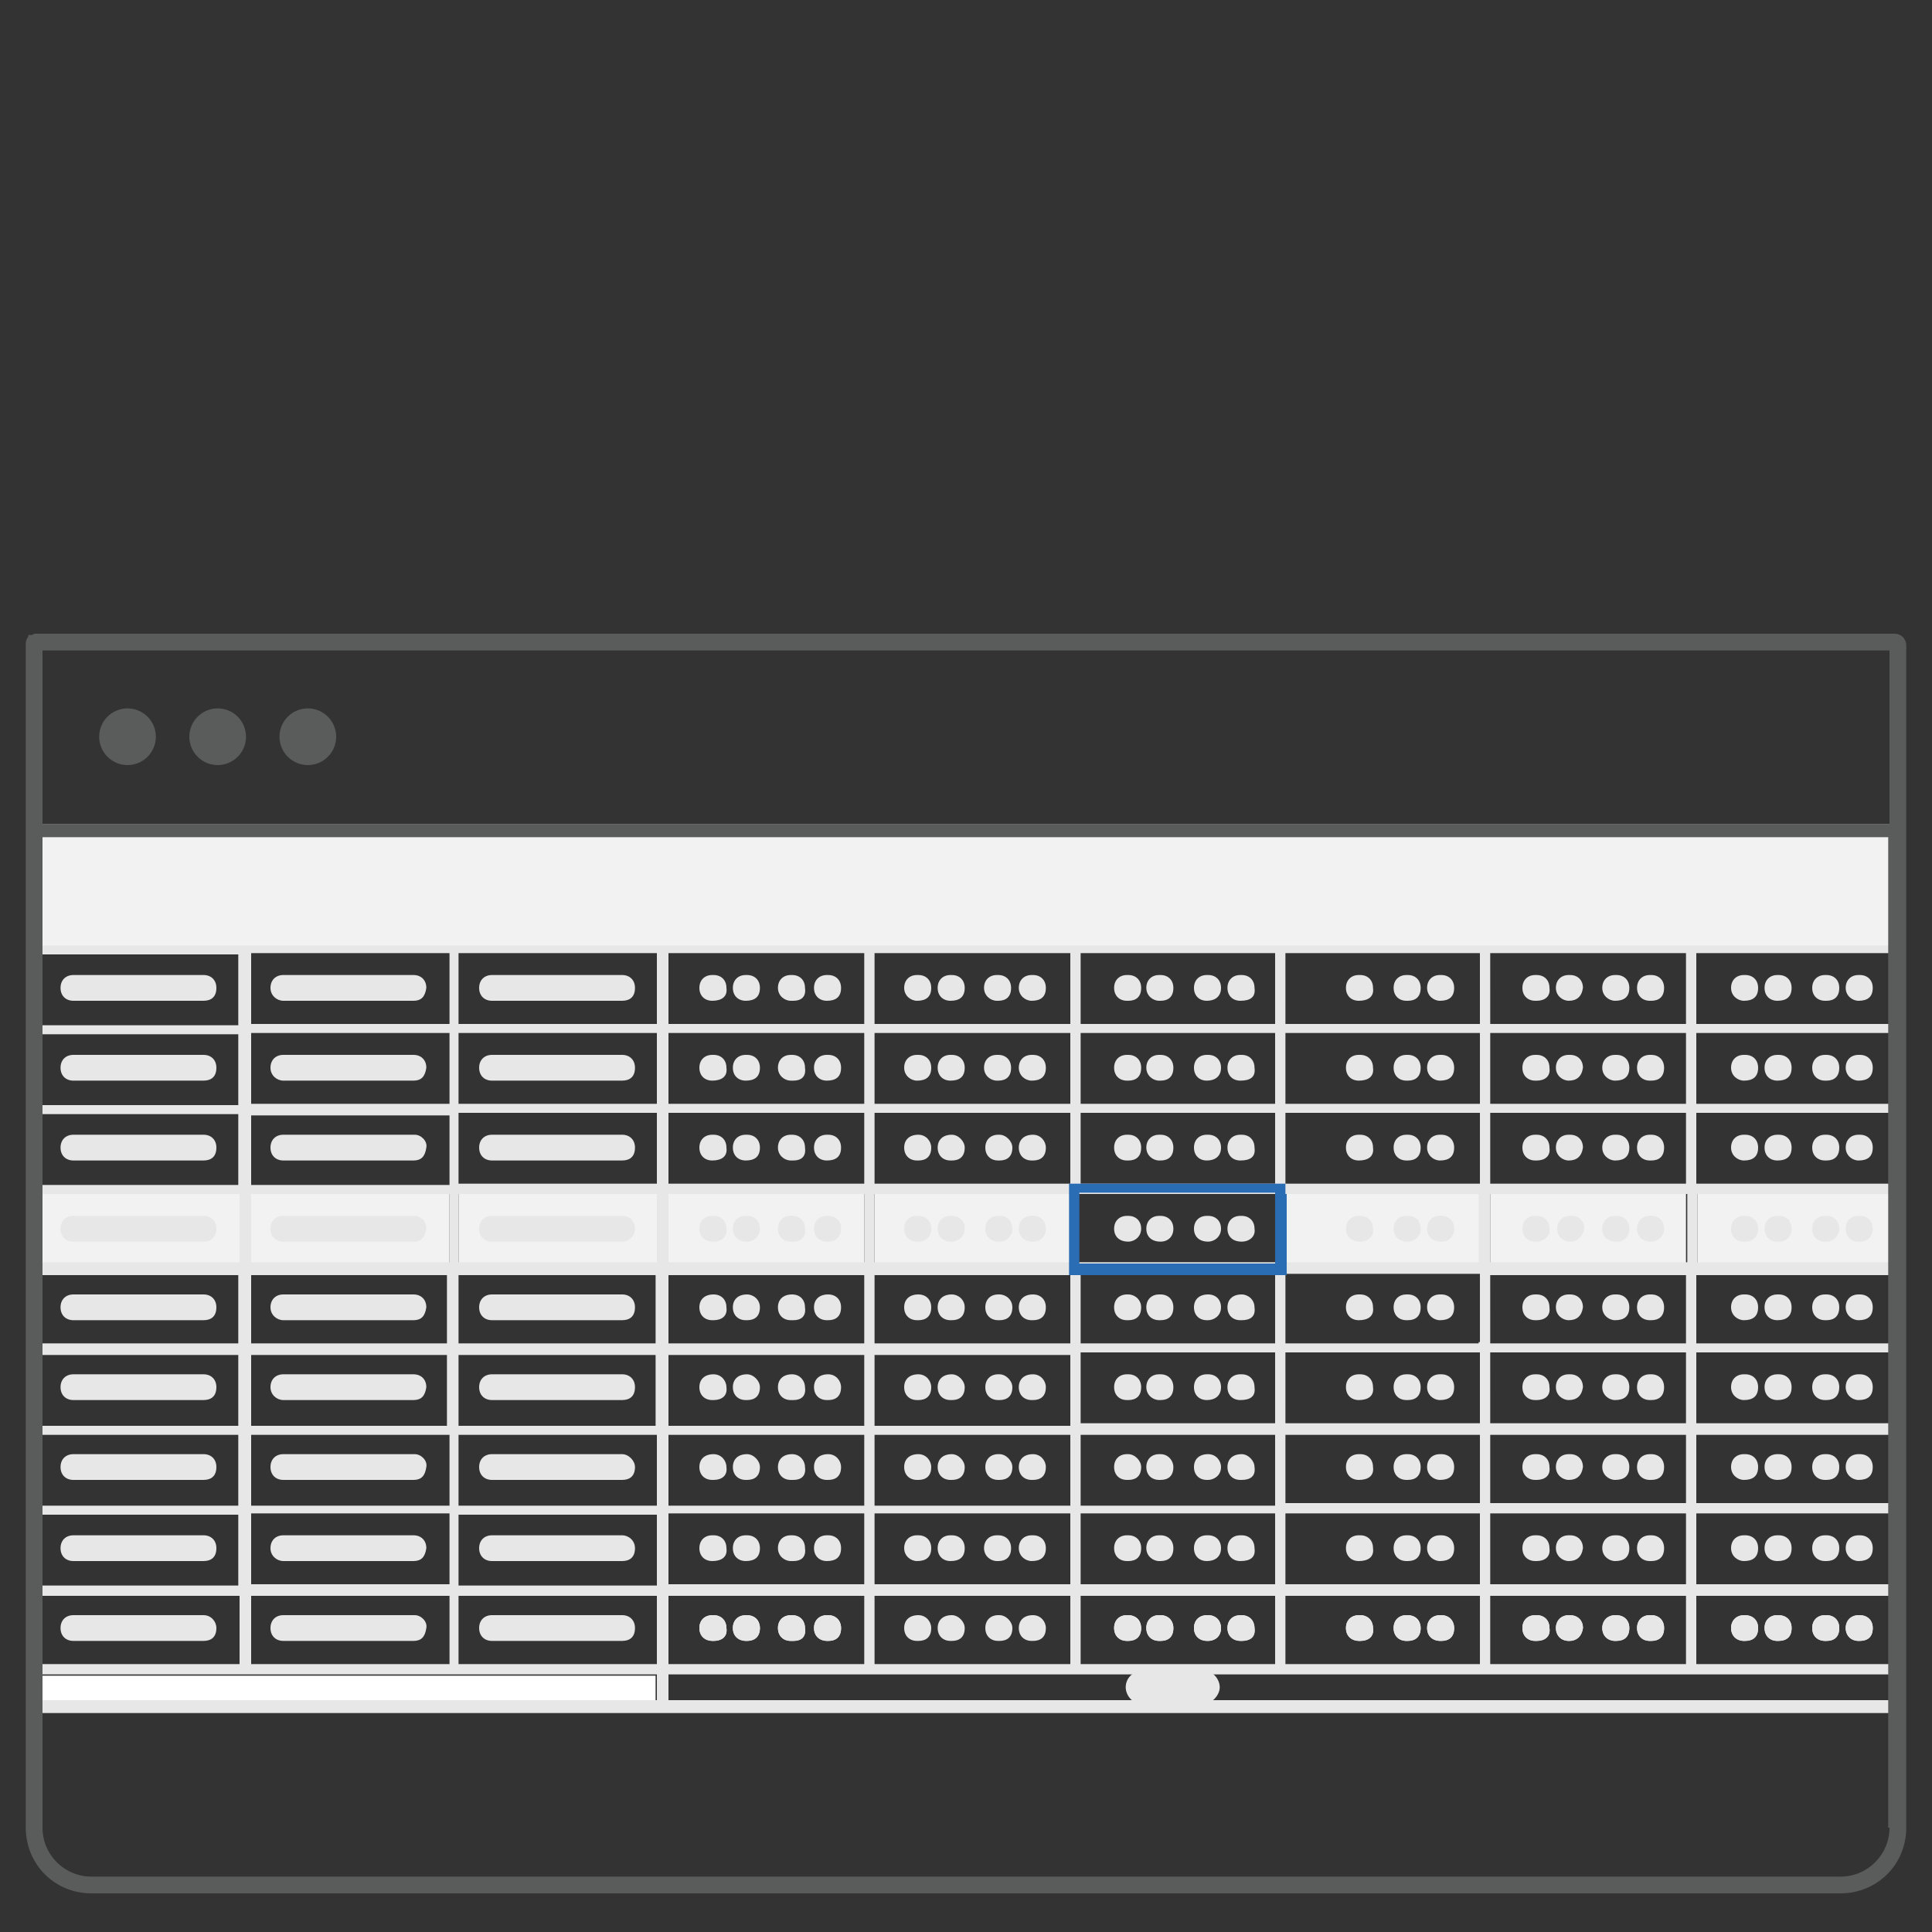 <svg xmlns="http://www.w3.org/2000/svg" viewBox="0 0 150 150"><rect x="0" y="0" width="150" height="150" fill="#333333" stroke="none"/><path d="M35.6 92.5H51v5.8H35.6zm-16.1 0h15.4v5.8H19.5zm-16.3 0h15.4v5.8H3.2zm48.7 0h15.2v5.8H51.9zm16 0h15.2v5.8H67.9zm32 0h15v5.8h-15zm15.8 0h15.2v5.8h-15.2zm16.1 0H147v5.8h-15.2zM2.8 64.4h144.6v9.2H2.8z" fill="#f2f2f2"/><path fill="none" d="M98.9 92.8h-31V98h46.9v-5.2H99.9zm-95.7 0h15.4v5.3H3.2zm112.5 0V98h15.2v-5.2zM19.4 73.2h127.5v-8.3H3.2v8.3h15.4zm112.4 19.6H147v5.3h-15.2zm-79.9 0h15.2v5.3H51.9zm-16.3 0H51v5.3H35.6zm-16.1 0h15.4v5.3H19.5z"/><path fill="#fff" d="M87.6 127.4h-.1c-.6 0-1-.4-1-1s.4-1 1-1h.1c.6 0 1 .4 1 1 0 .7-.5 1-1 1zm2.5 0H90c-.6 0-1-.4-1-1s.4-1 1-1h.1c.6 0 1 .4 1 1 0 .7-.4 1-1 1zm3.7 0c-.7 0-1.1-.4-1.1-1s.4-1 1-1h.1c.6 0 1 .4 1 1 0 .7-.5 1-1 1zm2.6 0c-.7 0-1.1-.4-1.1-1s.4-1 1-1h.1c.6 0 1 .4 1 1 .1.7-.4 1-1 1zm9.2 0c-.7 0-1.1-.4-1.1-1s.4-1 1-1h.1c.6 0 1 .4 1 1 .1.7-.4 1-1 1zm3.7 0h-.1c-.6 0-1-.4-1-1s.4-1 1-1h.1c.6 0 1 .4 1 1 0 .7-.5 1-1 1zm2.6 0c-.7 0-1.1-.4-1.1-1s.4-1 1-1h.1c.6 0 1 .4 1 1 0 .7-.4 1-1 1zm16.2-2h.1c.6 0 1 .4 1 1 0 .7-.4 1-1 1h-.1c-.6 0-1-.4-1-1s.4-1 1-1zm-2.7 0c.7 0 1.1.4 1.1 1 0 .7-.4 1-1 1h-.1c-.6 0-1-.4-1-1s.5-1 1-1zm-3.6 0c.7 0 1.1.4 1.1 1-.1.7-.6 1-1 1h-.1c-.6 0-1-.4-1-1s.5-1 1-1zm-2.6 0h.1c.6 0 1 .4 1 1 .1.7-.4 1-1 1h-.1c-.6 0-1-.4-1-1s.4-1 1-1zm25.1 0c.7 0 1.1.4 1.1 1 0 .7-.4 1-1 1h-.1c-.6 0-1-.4-1-1s.5-1 1-1zm-2.6 0h.1c.6 0 1 .4 1 1 0 .7-.4 1-1 1h-.1c-.6 0-1-.4-1-1s.4-1 1-1zm-3.7 0c.7 0 1.1.4 1.1 1 0 .7-.4 1-1 1h-.1c-.6 0-1-.4-1-1s.4-1 1-1zm-2.6 0c.7 0 1.1.4 1.1 1 0 .7-.4 1-1 1h-.1c-.6 0-1-.4-1-1s.5-1 1-1zm-80 2c-.7 0-1.1-.4-1.1-1s.4-1 1-1h.1c.6 0 1 .4 1 1 .1.7-.4 1-1 1zm2.6 0c-.7 0-1.1-.4-1.1-1s.4-1 1-1h.1c.6 0 1 .4 1 1 0 .7-.5 1-1 1zm3.6 0h-.2c-.6 0-1-.4-1-1s.4-1 1-1h.1c.6 0 1 .4 1 1 .1.7-.3 1-.9 1zm2.7 0c-.7 0-1.1-.4-1.1-1s.4-1 1-1h.1c.6 0 1 .4 1 1 0 .7-.4 1-1 1z"/><path fill="#e8e7e7" d="M38.2 127.4h10.1c.6 0 1-.3 1-1 0-.6-.4-1-1-1H38.2c-.6 0-1 .4-1 1s.4 1 1 1zm-6-2H22c-.6 0-1 .4-1 1s.4 1 1 1h10.1c.6 0 .9-.3 1-1 .1-.5-.4-1-.9-1zm-16.4 0H5.7c-.6 0-1 .4-1 1s.4 1 1 1h10.1c.6 0 1-.3 1-1 0-.5-.4-1-1-1zm39.6 0c-.7 0-1.1.4-1.1 1s.4 1 1 1h.1c.6 0 1.1-.3 1-1 0-.5-.4-1-1-1zm2.6 0c-.7 0-1.1.4-1.1 1s.4 1 1 1h.1c.6 0 1-.3 1-1 0-.5-.5-1-1-1zm3.5 0c-.7 0-1.1.4-1.1 1s.4 1 1 1h.2c.6 0 1-.3.9-1 0-.5-.4-1-1-1zm2.8 0c-.7 0-1.1.4-1.1 1s.4 1 1 1h.1c.6 0 1-.3 1-1 0-.5-.4-1-1-1zm7 0c-.7 0-1.1.4-1.1 1s.4 1 1 1h.1c.6 0 1-.3 1-1 0-.5-.4-1-1-1zm2.6 0c-.7 0-1.1.4-1.1 1s.4 1 1 1h.1c.6 0 1-.3 1-1 0-.5-.5-1-1-1zm3.7 0h-.1c-.6 0-1 .4-1 1s.4 1 1 1h.1c.6 0 1-.3 1-1 0-.5-.5-1-1-1zm2.6 0c-.7 0-1.1.4-1.1 1s.4 1 1 1h.1c.6 0 1-.3 1-1 0-.5-.4-1-1-1zm7.4 0h-.1c-.6 0-1 .4-1 1s.4 1 1 1h.1c.6 0 1-.3 1-1 0-.5-.5-1-1-1zm2.5 0H90c-.6 0-1 .4-1 1s.4 1 1 1h.1c.6 0 1-.3 1-1 0-.5-.4-1-1-1zm3.7 0c-.7 0-1.1.4-1.1 1s.4 1 1 1h.1c.4 0 1-.3 1-1 0-.5-.4-1-1-1zm2.6 0c-.7 0-1.1.4-1.1 1s.4 1 1 1h.1c.7 0 1.1-.3 1-1 0-.5-.5-1-1-1zm9.2 0c-.7 0-1.1.4-1.1 1s.4 1 1 1h.1c.6 0 1.1-.3 1-1 0-.5-.4-1-1-1zm3.7 0h-.1c-.6 0-1 .4-1 1s.4 1 1 1h.1c.6 0 1-.3 1-1 0-.5-.5-1-1-1zm2.6 0c-.7 0-1.1.4-1.1 1s.4 1 1 1h.1c.6 0 1-.3 1-1 0-.5-.4-1-1-1zm7.3 2h.1c.6 0 1.1-.3 1-1 0-.6-.4-1-1-1h-.1c-.6 0-1 .4-1 1s.4 1 1 1zm2.6 0c.6 0 1-.3 1.1-1 0-.6-.4-1-1-1h-.1c-.6 0-1 .4-1 1s.5 1 1 1zm3.6 0c.7 0 1.1-.3 1.1-1 0-.6-.4-1-1-1h-.1c-.6 0-1 .4-1 1s.5 1 1 1zm2.7 0h.1c.6 0 1-.3 1-1 0-.6-.4-1-1-1h-.1c-.6 0-1 .4-1 1s.4 1 1 1zm7.3 0c.7 0 1.1-.3 1.1-1 0-.6-.4-1-1-1h-.1c-.6 0-1 .4-1 1s.5 1 1 1zm2.6 0c.7 0 1.1-.3 1.1-1 0-.6-.4-1-1-1h-.1c-.6 0-1 .4-1 1s.4 1 1 1zm3.7 0h.1c.6 0 1-.3 1-1 0-.6-.4-1-1-1h-.1c-.6 0-1 .4-1 1s.4 1 1 1zm2.6 0c.7 0 1.1-.3 1.1-1 0-.6-.4-1-1-1h-.1c-.6 0-1 .4-1 1s.5 1 1 1zm-96-8.2H38.2c-.6 0-1 .4-1 1s.4 1 1 1h10.1c.6 0 1-.3 1-1 0-.6-.5-1-1-1zm-26.3 2h10.1c.6 0 .9-.3 1-1 0-.6-.4-1-1-1H22c-.6 0-1 .4-1 1s.5 1 1 1zm-16.3 0h10.1c.6 0 1-.3 1-1 0-.6-.4-1-1-1H5.7c-.6 0-1 .4-1 1s.4 1 1 1zm49.6 0c.7 0 1.2-.3 1.1-1 0-.6-.4-1-1-1h-.1c-.6 0-1 .4-1 1s.4 1 1 1zm2.6 0c.7 0 1.1-.3 1.1-1 0-.6-.4-1-1-1h-.1c-.6 0-1 .4-1 1s.4 1 1 1zm3.5 0h.2c.6 0 1-.3.9-1 0-.6-.4-1-1-1h-.1c-.6 0-1 .4-1 1s.5 1 1 1zm2.8 0c.7 0 1.1-.3 1.1-1 0-.6-.4-1-1-1h-.1c-.6 0-1 .4-1 1s.4 1 1 1zm7 0c.7 0 1.1-.3 1.1-1 0-.6-.4-1-1-1h-.1c-.6 0-1 .4-1 1s.5 1 1 1zm2.6 0c.7 0 1.1-.3 1.1-1 0-.6-.4-1-1-1h-.1c-.6 0-1 .4-1 1s.4 1 1 1zm3.6 0h.1c.6 0 1-.3 1-1 0-.6-.4-1-1-1h-.1c-.6 0-1 .4-1 1s.5 1 1 1zm2.7 0c.7 0 1.1-.3 1.1-1 0-.6-.4-1-1-1h-.1c-.6 0-1 .4-1 1s.5 1 1 1zm7.4 0h.1c.6 0 1-.3 1-1 0-.6-.4-1-1-1h-.1c-.6 0-1 .4-1 1s.4 1 1 1zm2.5 0h.1c.6 0 1-.3 1-1 0-.6-.4-1-1-1H90c-.6 0-1 .4-1 1s.5 1 1 1zm3.7 0c.6 0 1.1-.3 1.1-1 0-.6-.4-1-1-1h-.1c-.6 0-1 .4-1 1s.4 1 1 1zm2.6 0c.8 0 1.2-.3 1.1-1 0-.6-.4-1-1-1h-.1c-.6 0-1 .4-1 1s.4 1 1 1zm9.2 0c.7 0 1.2-.3 1.1-1 0-.6-.4-1-1-1h-.1c-.6 0-1 .4-1 1s.4 1 1 1zm3.7 0h.1c.6 0 1-.3 1-1 0-.6-.4-1-1-1h-.1c-.6 0-1 .4-1 1s.4 1 1 1zm2.6 0c.7 0 1.1-.3 1.1-1 0-.6-.4-1-1-1h-.1c-.6 0-1 .4-1 1s.5 1 1 1zm7.4 0h.1c.6 0 1.1-.3 1-1 0-.6-.4-1-1-1h-.1c-.6 0-1 .4-1 1s.4 1 1 1zm2.6 0c.6 0 1-.3 1.1-1 0-.6-.4-1-1-1h-.1c-.6 0-1 .4-1 1s.5 1 1 1zm3.6 0c.7 0 1.1-.3 1.1-1 0-.6-.4-1-1-1h-.1c-.6 0-1 .4-1 1s.5 1 1 1zm2.7 0h.1c.6 0 1-.3 1-1 0-.6-.4-1-1-1h-.1c-.6 0-1 .4-1 1s.4 1 1 1zm7.3 0c.7 0 1.1-.3 1.1-1 0-.6-.4-1-1-1h-.1c-.6 0-1 .4-1 1s.5 1 1 1zm2.6 0c.7 0 1.1-.3 1.1-1 0-.6-.4-1-1-1h-.1c-.6 0-1 .4-1 1s.4 1 1 1zm3.7 0h.1c.6 0 1-.3 1-1 0-.6-.4-1-1-1h-.1c-.6 0-1 .4-1 1s.4 1 1 1zm2.6 0c.7 0 1.1-.3 1.1-1 0-.6-.4-1-1-1h-.1c-.6 0-1 .4-1 1s.5 1 1 1zm-96-8.3H38.2c-.6 0-1 .4-1 1s.4 1 1 1h10.1c.6 0 1-.3 1-1 0-.5-.5-1-1-1zm-16.1 0H22c-.6 0-1 .4-1 1s.4 1 1 1h10.1c.6 0 .9-.3 1-1 .1-.5-.4-1-.9-1zm-26.5 2h10.1c.6 0 1-.3 1-1 0-.6-.4-1-1-1H5.7c-.6 0-1 .4-1 1s.4 1 1 1zm49.7-2c-.7 0-1.1.4-1.1 1s.4 1 1 1h.1c.6 0 1.1-.3 1-1 0-.5-.4-1-1-1zm2.6 0c-.7 0-1.1.4-1.1 1s.4 1 1 1h.1c.6 0 1-.3 1-1 0-.5-.5-1-1-1zm3.5 0c-.7 0-1.1.4-1.1 1s.4 1 1 1h.2c.6 0 1-.3.9-1 0-.5-.4-1-1-1zm2.8 0c-.7 0-1.1.4-1.1 1s.4 1 1 1h.1c.6 0 1-.3 1-1 0-.5-.4-1-1-1zm7 0c-.7 0-1.1.4-1.1 1s.4 1 1 1h.1c.6 0 1-.3 1-1 0-.5-.4-1-1-1zm2.6 0c-.7 0-1.1.4-1.1 1s.4 1 1 1h.1c.6 0 1-.3 1-1 0-.5-.5-1-1-1zm3.7 0h-.1c-.6 0-1 .4-1 1s.4 1 1 1h.1c.6 0 1-.3 1-1 0-.5-.5-1-1-1zm2.6 0c-.7 0-1.1.4-1.1 1s.4 1 1 1h.1c.6 0 1-.3 1-1 0-.5-.4-1-1-1zm7.4 0h-.1c-.6 0-1 .4-1 1s.4 1 1 1h.1c.6 0 1-.3 1-1 0-.5-.5-1-1-1zm2.5 0H90c-.6 0-1 .4-1 1s.4 1 1 1h.1c.6 0 1-.3 1-1 0-.5-.4-1-1-1zm3.7 0c-.7 0-1.1.4-1.1 1s.4 1 1 1h.1c.4 0 1-.3 1-1 0-.5-.4-1-1-1zm2.6 0c-.7 0-1.1.4-1.1 1s.4 1 1 1h.1c.7 0 1.1-.3 1-1 0-.5-.5-1-1-1zm9.1 2c.7 0 1.2-.3 1.1-1 0-.6-.4-1-1-1h-.1c-.6 0-1 .4-1 1s.4 1 1 1zm3.7 0h.1c.6 0 1-.3 1-1 0-.6-.4-1-1-1h-.1c-.6 0-1 .4-1 1s.4 1 1 1zm2.6 0c.7 0 1.1-.3 1.1-1 0-.6-.4-1-1-1h-.1c-.6 0-1 .4-1 1s.5 1 1 1zm7.4 0h.1c.6 0 1.1-.3 1-1 0-.6-.4-1-1-1h-.1c-.6 0-1 .4-1 1s.4 1 1 1zm2.6 0c.6 0 1-.3 1.1-1 0-.6-.4-1-1-1h-.1c-.6 0-1 .4-1 1s.5 1 1 1zm3.6 0c.7 0 1.1-.3 1.1-1 0-.6-.4-1-1-1h-.1c-.6 0-1 .4-1 1s.5 1 1 1zm2.7 0h.1c.6 0 1-.3 1-1 0-.6-.4-1-1-1h-.1c-.6 0-1 .4-1 1s.4 1 1 1zm7.3 0c.7 0 1.1-.3 1.1-1 0-.6-.4-1-1-1h-.1c-.6 0-1 .4-1 1s.5 1 1 1zm2.6 0c.7 0 1.1-.3 1.1-1 0-.6-.4-1-1-1h-.1c-.6 0-1 .4-1 1s.4 1 1 1zm3.7 0h.1c.6 0 1-.3 1-1 0-.6-.4-1-1-1h-.1c-.6 0-1 .4-1 1s.4 1 1 1zm2.6 0c.7 0 1.1-.3 1.1-1 0-.6-.4-1-1-1h-.1c-.6 0-1 .4-1 1s.5 1 1 1zm-106.1-6.2h10.1c.6 0 1-.3 1-1 0-.6-.4-1-1-1H38.2c-.6 0-1 .4-1 1s.4 1 1 1zm-16.2 0h10.1c.6 0 .9-.3 1-1 0-.6-.4-1-1-1H22c-.6 0-1 .4-1 1s.5 1 1 1zm-16.3 0h10.1c.6 0 1-.3 1-1 0-.6-.4-1-1-1H5.7c-.6 0-1 .4-1 1s.4 1 1 1zm49.7-2c-.7 0-1.1.4-1.1 1s.4 1 1 1h.1c.6 0 1.1-.3 1-1 0-.5-.4-1-1-1zm2.6 0c-.7 0-1.1.4-1.1 1s.4 1 1 1h.1c.6 0 1-.3 1-1 0-.5-.5-1-1-1zm3.5 0c-.7 0-1.1.4-1.1 1s.4 1 1 1h.2c.6 0 1-.3.9-1 0-.5-.4-1-1-1zm2.8 0c-.7 0-1.1.4-1.1 1s.4 1 1 1h.1c.6 0 1-.3 1-1 0-.5-.4-1-1-1zm7 0c-.7 0-1.1.4-1.1 1s.4 1 1 1h.1c.6 0 1-.3 1-1 0-.5-.4-1-1-1zm2.6 0c-.7 0-1.1.4-1.1 1s.4 1 1 1h.1c.6 0 1-.3 1-1 0-.5-.5-1-1-1zm3.7 0h-.1c-.6 0-1 .4-1 1s.4 1 1 1h.1c.6 0 1-.3 1-1 0-.5-.5-1-1-1zm2.6 0c-.7 0-1.1.4-1.1 1s.4 1 1 1h.1c.6 0 1-.3 1-1 0-.5-.4-1-1-1zm7.3 2h.1c.6 0 1-.3 1-1 0-.6-.4-1-1-1h-.1c-.6 0-1 .4-1 1s.4 1 1 1zm2.5 0h.1c.6 0 1-.3 1-1 0-.6-.4-1-1-1H90c-.6 0-1 .4-1 1s.5 1 1 1zm3.7 0c.6 0 1.1-.3 1.1-1 0-.6-.4-1-1-1h-.1c-.6 0-1 .4-1 1s.4 1 1 1zm2.6 0c.8 0 1.2-.3 1.1-1 0-.6-.4-1-1-1h-.1c-.6 0-1 .4-1 1s.4 1 1 1zm9.2 0c.7 0 1.2-.3 1.1-1 0-.6-.4-1-1-1h-.1c-.6 0-1 .4-1 1s.4 1 1 1zm3.7 0h.1c.6 0 1-.3 1-1 0-.6-.4-1-1-1h-.1c-.6 0-1 .4-1 1s.4 1 1 1zm2.6 0c.7 0 1.1-.3 1.1-1 0-.6-.4-1-1-1h-.1c-.6 0-1 .4-1 1s.5 1 1 1zm7.4 0h.1c.6 0 1.1-.3 1-1 0-.6-.4-1-1-1h-.1c-.6 0-1 .4-1 1s.4 1 1 1zm2.6 0c.6 0 1-.3 1.1-1 0-.6-.4-1-1-1h-.1c-.6 0-1 .4-1 1s.5 1 1 1zm3.6 0c.7 0 1.1-.3 1.1-1 0-.6-.4-1-1-1h-.1c-.6 0-1 .4-1 1s.5 1 1 1zm2.7 0h.1c.6 0 1-.3 1-1 0-.6-.4-1-1-1h-.1c-.6 0-1 .4-1 1s.4 1 1 1zm7.3 0c.7 0 1.1-.3 1.1-1 0-.6-.4-1-1-1h-.1c-.6 0-1 .4-1 1s.5 1 1 1zm2.6 0c.7 0 1.1-.3 1.1-1 0-.6-.4-1-1-1h-.1c-.6 0-1 .4-1 1s.4 1 1 1zm3.7 0h.1c.6 0 1-.3 1-1 0-.6-.4-1-1-1h-.1c-.6 0-1 .4-1 1s.4 1 1 1zm2.6 0c.7 0 1.1-.3 1.1-1 0-.6-.4-1-1-1h-.1c-.6 0-1 .4-1 1s.5 1 1 1zm-106.1-6.2h10.1c.6 0 1-.3 1-1 0-.6-.4-1-1-1H38.2c-.6 0-1 .4-1 1s.4 1 1 1zm-16.2 0h10.1c.6 0 .9-.3 1-1 0-.6-.4-1-1-1H22c-.6 0-1 .4-1 1s.5 1 1 1zm-16.3 0h10.1c.6 0 1-.3 1-1 0-.6-.4-1-1-1H5.7c-.6 0-1 .4-1 1s.4 1 1 1zm49.7-2c-.7 0-1.1.4-1.1 1s.4 1 1 1h.1c.6 0 1.1-.3 1-1 0-.6-.4-1-1-1zm2.6 0c-.7 0-1.1.4-1.1 1s.4 1 1 1h.1c.6 0 1-.3 1-1 0-.6-.5-1-1-1zm3.5 0c-.7 0-1.1.4-1.1 1s.4 1 1 1h.2c.6 0 1-.3.9-1 0-.6-.4-1-1-1zm2.8 0c-.7 0-1.1.4-1.1 1s.4 1 1 1h.1c.6 0 1-.3 1-1 0-.6-.4-1-1-1zm7 0c-.7 0-1.1.4-1.1 1s.4 1 1 1h.1c.6 0 1-.3 1-1 0-.6-.4-1-1-1zm2.6 0c-.7 0-1.1.4-1.1 1s.4 1 1 1h.1c.6 0 1-.3 1-1 0-.6-.5-1-1-1zm3.7 0h-.1c-.6 0-1 .4-1 1s.4 1 1 1h.1c.6 0 1-.3 1-1 0-.6-.5-1-1-1zm2.6 0c-.7 0-1.1.4-1.1 1s.4 1 1 1h.1c.6 0 1-.3 1-1 0-.6-.4-1-1-1zm7.4 0h-.1c-.6 0-1 .4-1 1s.4 1 1 1h.1c.6 0 1-.3 1-1 0-.6-.5-1-1-1zm2.5 0H90c-.6 0-1 .4-1 1s.4 1 1 1h.1c.6 0 1-.3 1-1 0-.6-.4-1-1-1zm3.7 0c-.7 0-1.1.4-1.1 1s.4 1 1 1h.1c.4 0 1-.3 1-1 0-.6-.4-1-1-1zm2.6 0c-.7 0-1.1.4-1.1 1s.4 1 1 1h.1c.7 0 1.1-.3 1-1 0-.6-.5-1-1-1zm9.1 2c.7 0 1.2-.3 1.1-1 0-.6-.4-1-1-1h-.1c-.6 0-1 .4-1 1s.4 1 1 1zm3.7 0h.1c.6 0 1-.3 1-1 0-.6-.4-1-1-1h-.1c-.6 0-1 .4-1 1s.4 1 1 1zm2.6 0c.7 0 1.1-.3 1.1-1 0-.6-.4-1-1-1h-.1c-.6 0-1 .4-1 1s.5 1 1 1zm7.4 0h.1c.6 0 1.1-.3 1-1 0-.6-.4-1-1-1h-.1c-.6 0-1 .4-1 1s.4 1 1 1zm2.6 0c.6 0 1-.3 1.1-1 0-.6-.4-1-1-1h-.1c-.6 0-1 .4-1 1s.5 1 1 1zm3.6 0c.7 0 1.1-.3 1.1-1 0-.6-.4-1-1-1h-.1c-.6 0-1 .4-1 1s.5 1 1 1zm2.7 0h.1c.6 0 1-.3 1-1 0-.6-.4-1-1-1h-.1c-.6 0-1 .4-1 1s.4 1 1 1zm7.3 0c.7 0 1.1-.3 1.1-1 0-.6-.4-1-1-1h-.1c-.6 0-1 .4-1 1s.5 1 1 1zm2.6 0c.7 0 1.1-.3 1.1-1 0-.6-.4-1-1-1h-.1c-.6 0-1 .4-1 1s.4 1 1 1zm3.7 0h.1c.6 0 1-.3 1-1 0-.6-.4-1-1-1h-.1c-.6 0-1 .4-1 1s.4 1 1 1zm2.6 0c.7 0 1.1-.3 1.1-1 0-.6-.4-1-1-1h-.1c-.6 0-1 .4-1 1s.5 1 1 1zM38.2 90.1h10.1c.6 0 1-.3 1-1 0-.6-.4-1-1-1H38.2c-.6 0-1 .4-1 1s.4 1 1 1zm-6-2H22c-.6 0-1 .4-1 1s.4 1 1 1h10.1c.6 0 .9-.3 1-1 .1-.5-.4-1-.9-1zm-26.5 2h10.1c.6 0 1-.3 1-1 0-.6-.4-1-1-1H5.7c-.6 0-1 .4-1 1s.4 1 1 1zm49.6 0c.7 0 1.2-.3 1.1-1 0-.6-.4-1-1-1h-.1c-.6 0-1 .4-1 1s.4 1 1 1zm2.6 0c.7 0 1.1-.3 1.1-1 0-.6-.4-1-1-1h-.1c-.6 0-1 .4-1 1s.4 1 1 1zm3.5 0h.2c.6 0 1-.3.9-1 0-.6-.4-1-1-1h-.1c-.6 0-1 .4-1 1s.5 1 1 1zm2.8 0c.7 0 1.1-.3 1.1-1 0-.6-.4-1-1-1h-.1c-.6 0-1 .4-1 1s.4 1 1 1zm7.1-2c-.7 0-1.1.4-1.1 1s.4 1 1 1h.1c.6 0 1-.3 1-1 0-.5-.4-1-1-1zm2.6 0c-.7 0-1.1.4-1.1 1s.4 1 1 1h.1c.6 0 1-.3 1-1 0-.5-.5-1-1-1zm3.7 0h-.1c-.6 0-1 .4-1 1s.4 1 1 1h.1c.6 0 1-.3 1-1 0-.5-.5-1-1-1zm2.6 0c-.7 0-1.1.4-1.1 1s.4 1 1 1h.1c.6 0 1-.3 1-1 0-.5-.4-1-1-1zm7.3 2h.1c.6 0 1-.3 1-1 0-.6-.4-1-1-1h-.1c-.6 0-1 .4-1 1s.4 1 1 1zm2.5 0h.1c.6 0 1-.3 1-1 0-.6-.4-1-1-1H90c-.6 0-1 .4-1 1s.5 1 1 1zm3.7 0c.6 0 1.1-.3 1.1-1 0-.6-.4-1-1-1h-.1c-.6 0-1 .4-1 1s.4 1 1 1zm2.6 0c.8 0 1.2-.3 1.1-1 0-.6-.4-1-1-1h-.1c-.6 0-1 .4-1 1s.4 1 1 1zm9.2 0c.7 0 1.2-.3 1.1-1 0-.6-.4-1-1-1h-.1c-.6 0-1 .4-1 1s.4 1 1 1zm3.7 0h.1c.6 0 1-.3 1-1 0-.6-.4-1-1-1h-.1c-.6 0-1 .4-1 1s.4 1 1 1zm2.6 0c.7 0 1.1-.3 1.1-1 0-.6-.4-1-1-1h-.1c-.6 0-1 .4-1 1s.5 1 1 1zm7.4 0h.1c.6 0 1.1-.3 1-1 0-.6-.4-1-1-1h-.1c-.6 0-1 .4-1 1s.4 1 1 1zm2.6 0c.6 0 1-.3 1.1-1 0-.6-.4-1-1-1h-.1c-.6 0-1 .4-1 1s.5 1 1 1zm3.6 0c.7 0 1.1-.3 1.1-1 0-.6-.4-1-1-1h-.1c-.6 0-1 .4-1 1s.5 1 1 1zm2.7 0h.1c.6 0 1-.3 1-1 0-.6-.4-1-1-1h-.1c-.6 0-1 .4-1 1s.4 1 1 1zm7.3 0c.7 0 1.1-.3 1.1-1 0-.6-.4-1-1-1h-.1c-.6 0-1 .4-1 1s.5 1 1 1zm2.6 0c.7 0 1.1-.3 1.1-1 0-.6-.4-1-1-1h-.1c-.6 0-1 .4-1 1s.4 1 1 1zm3.7 0h.1c.6 0 1-.3 1-1 0-.6-.4-1-1-1h-.1c-.6 0-1 .4-1 1s.4 1 1 1zm2.6 0c.7 0 1.1-.3 1.1-1 0-.6-.4-1-1-1h-.1c-.6 0-1 .4-1 1s.5 1 1 1zM38.2 83.9h10.1c.6 0 1-.3 1-1 0-.6-.4-1-1-1H38.2c-.6 0-1 .4-1 1s.4 1 1 1zm-16.2 0h10.1c.6 0 .9-.3 1-1 0-.6-.4-1-1-1H22c-.6 0-1 .4-1 1s.5 1 1 1zm-16.3 0h10.1c.6 0 1-.3 1-1 0-.6-.4-1-1-1H5.7c-.6 0-1 .4-1 1s.4 1 1 1zm49.6 0c.7 0 1.2-.3 1.1-1 0-.6-.4-1-1-1h-.1c-.6 0-1 .4-1 1s.4 1 1 1zm2.6 0c.7 0 1.1-.3 1.1-1 0-.6-.4-1-1-1h-.1c-.6 0-1 .4-1 1s.4 1 1 1zm3.5 0h.2c.6 0 1-.3.9-1 0-.6-.4-1-1-1h-.1c-.6 0-1 .4-1 1s.5 1 1 1zm2.8 0c.7 0 1.1-.3 1.1-1 0-.6-.4-1-1-1h-.1c-.6 0-1 .4-1 1s.4 1 1 1zm7 0c.7 0 1.1-.3 1.1-1 0-.6-.4-1-1-1h-.1c-.6 0-1 .4-1 1s.5 1 1 1zm2.6 0c.7 0 1.1-.3 1.1-1 0-.6-.4-1-1-1h-.1c-.6 0-1 .4-1 1s.4 1 1 1zm3.6 0h.1c.6 0 1-.3 1-1 0-.6-.4-1-1-1h-.1c-.6 0-1 .4-1 1s.5 1 1 1zm2.7 0c.7 0 1.1-.3 1.1-1 0-.6-.4-1-1-1h-.1c-.6 0-1 .4-1 1s.5 1 1 1zm7.4 0h.1c.6 0 1-.3 1-1 0-.6-.4-1-1-1h-.1c-.6 0-1 .4-1 1s.4 1 1 1zm2.5 0h.1c.6 0 1-.3 1-1 0-.6-.4-1-1-1H90c-.6 0-1 .4-1 1s.5 1 1 1zm3.7 0c.6 0 1.1-.3 1.1-1 0-.6-.4-1-1-1h-.1c-.6 0-1 .4-1 1s.4 1 1 1zm2.6 0c.8 0 1.2-.3 1.1-1 0-.6-.4-1-1-1h-.1c-.6 0-1 .4-1 1s.4 1 1 1zm9.2 0c.7 0 1.2-.3 1.1-1 0-.6-.4-1-1-1h-.1c-.6 0-1 .4-1 1s.4 1 1 1zm3.7 0h.1c.6 0 1-.3 1-1 0-.6-.4-1-1-1h-.1c-.6 0-1 .4-1 1s.4 1 1 1zm2.6 0c.7 0 1.1-.3 1.1-1 0-.6-.4-1-1-1h-.1c-.6 0-1 .4-1 1s.5 1 1 1zm7.4 0h.1c.6 0 1.1-.3 1-1 0-.6-.4-1-1-1h-.1c-.6 0-1 .4-1 1s.4 1 1 1zm2.6 0c.6 0 1-.3 1.1-1 0-.6-.4-1-1-1h-.1c-.6 0-1 .4-1 1s.5 1 1 1zm3.6 0c.7 0 1.1-.3 1.1-1 0-.6-.4-1-1-1h-.1c-.6 0-1 .4-1 1s.5 1 1 1zm2.7 0h.1c.6 0 1-.3 1-1 0-.6-.4-1-1-1h-.1c-.6 0-1 .4-1 1s.4 1 1 1zm7.3 0c.7 0 1.1-.3 1.1-1 0-.6-.4-1-1-1h-.1c-.6 0-1 .4-1 1s.5 1 1 1zm2.6 0c.7 0 1.1-.3 1.1-1 0-.6-.4-1-1-1h-.1c-.6 0-1 .4-1 1s.4 1 1 1zm3.7 0h.1c.6 0 1-.3 1-1 0-.6-.4-1-1-1h-.1c-.6 0-1 .4-1 1s.4 1 1 1zm2.6 0c.7 0 1.1-.3 1.1-1 0-.6-.4-1-1-1h-.1c-.6 0-1 .4-1 1s.5 1 1 1zM38.2 77.7h10.1c.6 0 1-.3 1-1 0-.6-.4-1-1-1H38.2c-.6 0-1 .4-1 1s.4 1 1 1zm-16.2 0h10.1c.6 0 .9-.3 1-1 0-.6-.4-1-1-1H22c-.6 0-1 .4-1 1s.5 1 1 1zm-16.3 0h10.1c.6 0 1-.3 1-1 0-.6-.4-1-1-1H5.7c-.6 0-1 .4-1 1s.4 1 1 1zm49.6 0c.7 0 1.2-.3 1.1-1 0-.6-.4-1-1-1h-.1c-.6 0-1 .4-1 1s.4 1 1 1zm2.6 0c.7 0 1.1-.3 1.1-1 0-.6-.4-1-1-1h-.1c-.6 0-1 .4-1 1s.4 1 1 1zm3.5 0h.2c.6 0 1-.3.9-1 0-.6-.4-1-1-1h-.1c-.6 0-1 .4-1 1s.5 1 1 1zm2.8 0c.7 0 1.1-.3 1.1-1 0-.6-.4-1-1-1h-.1c-.6 0-1 .4-1 1s.4 1 1 1zm7 0c.7 0 1.1-.3 1.1-1 0-.6-.4-1-1-1h-.1c-.6 0-1 .4-1 1s.5 1 1 1zm2.6 0c.7 0 1.1-.3 1.1-1 0-.6-.4-1-1-1h-.1c-.6 0-1 .4-1 1s.4 1 1 1zm3.6 0h.1c.6 0 1-.3 1-1 0-.6-.4-1-1-1h-.1c-.6 0-1 .4-1 1s.5 1 1 1zm2.7 0c.7 0 1.1-.3 1.1-1 0-.6-.4-1-1-1h-.1c-.6 0-1 .4-1 1s.5 1 1 1zm7.4 0h.1c.6 0 1-.3 1-1 0-.6-.4-1-1-1h-.1c-.6 0-1 .4-1 1s.4 1 1 1zm2.5 0h.1c.6 0 1-.3 1-1 0-.6-.4-1-1-1H90c-.6 0-1 .4-1 1s.5 1 1 1zm3.7 0c.6 0 1.1-.3 1.1-1 0-.6-.4-1-1-1h-.1c-.6 0-1 .4-1 1s.4 1 1 1zm2.6 0c.8 0 1.2-.3 1.1-1 0-.6-.4-1-1-1h-.1c-.6 0-1 .4-1 1s.4 1 1 1zm9.2 0c.7 0 1.2-.3 1.1-1 0-.6-.4-1-1-1h-.1c-.6 0-1 .4-1 1s.4 1 1 1zm3.7 0h.1c.6 0 1-.3 1-1 0-.6-.4-1-1-1h-.1c-.6 0-1 .4-1 1s.4 1 1 1zm2.6 0c.7 0 1.1-.3 1.1-1 0-.6-.4-1-1-1h-.1c-.6 0-1 .4-1 1s.5 1 1 1zm7.4 0h.1c.6 0 1.1-.3 1-1 0-.6-.4-1-1-1h-.1c-.6 0-1 .4-1 1s.4 1 1 1zm2.6 0c.6 0 1-.3 1.1-1 0-.6-.4-1-1-1h-.1c-.6 0-1 .4-1 1s.5 1 1 1zm3.6 0c.7 0 1.1-.3 1.1-1 0-.6-.4-1-1-1h-.1c-.6 0-1 .4-1 1s.5 1 1 1zm2.7 0h.1c.6 0 1-.3 1-1 0-.6-.4-1-1-1h-.1c-.6 0-1 .4-1 1s.4 1 1 1zm7.3 0c.7 0 1.1-.3 1.1-1 0-.6-.4-1-1-1h-.1c-.6 0-1 .4-1 1s.5 1 1 1zm2.6 0c.7 0 1.1-.3 1.1-1 0-.6-.4-1-1-1h-.1c-.6 0-1 .4-1 1s.4 1 1 1zm3.7 0h.1c.6 0 1-.3 1-1 0-.6-.4-1-1-1h-.1c-.6 0-1 .4-1 1s.4 1 1 1zm2.6 0c.7 0 1.1-.3 1.1-1 0-.6-.4-1-1-1h-.1c-.6 0-1 .4-1 1s.5 1 1 1z"/><path fill="#fff" d="M3.2 130.1h47.7v2H3.2z"/><path fill="#e8e7e7" d="M2.3 64v69h145.4V64H2.3zm.9.9H147v8.5H3.2v-8.5zM131.8 98v-5.3H147V98h-15.2zm-.9 31.2h-15.2v-5.3h15.2v5.3zm-80 0H35.6v-5.3H51v5.3h-.1zM3.2 98v-5.3h15.4V98H3.2zm112.6 0h-.1v-5.3H131V98h-15.2zm-1 25h-15v-5.5h15.1v5.5h-.1zm-15.9 0h-15v-5.5H99v5.5h-.1zM83 123H67.9v-5.5h15.2v5.5H83zm-16 0H51.9v-5.5h15.2v5.5H67zm-32.3 0H19.5v-5.5h15.4v5.5h-.2zm80.1-30.2V98H67.9v-5.3h46.9v.1zm-95.3 18.6h15.4v5.5H19.5v-5.5zm16.1 0H51v5.5H35.6v-5.5zM19.5 98v-5.3h15.4V98H19.5zm0-11.4h15.4V92H19.5v-5.4zM67.9 99h15.2v5.3H67.9V99zm-16 0h15.2v5.3H51.9V99zM67 98H51.9v-5.3h15.2V98H67zm-31.4 0v-5.3H51V98H35.6zm16.3 7.2h15.2v5.5H51.9v-5.5zm16 0h15.2v5.5H67.9v-5.5zm0-13.3v-5.5h15.2v5.5H67.9zm-.9 0H51.9v-5.5h15.2v5.5H67zm-16.1 0H35.6v-5.5H51v5.5h-.1zm0 7.1v5.3H35.6V99h15.3zm0 6.2v5.5H35.6v-5.5h15.3zm1 6.2h15.2v5.5H51.9v-5.5zm16 0h15.2v5.5H67.9v-5.5zm16 0H99v5.5H83.9v-5.5zm15-.9h-15V105H99v5.5h-.1zm-15-6.2v-5.5H99v5.5H83.9zm15-12.4h-15v-5.5H99v5.5h-.1zm0-6.2h-15v-5.5H99v5.5h-.1zm-15.9 0H67.9v-5.5h15.2v5.5H83zm-16 0H51.9v-5.5h15.2v5.5H67zm-16.1 0H35.6v-5.5H51v5.5h-.1zm-16.2 0H19.5v-5.5h15.4v5.5h-.2zm0 13.3v5.3H19.5V99h15.2zm0 6.2v5.5H19.5v-5.5h15.2zm.9 12.4H51v5.5H35.6v-5.5zm79.2-.9h-15v-5.3h15.1v5.3h-.1zm0-6.2h-15V105h15.1v5.5h-.1zm0-6.2h-15v-5.5h.1v.1h15v5.3h-.1zm0-12.4h-15v-5.5h15.1v5.5h-.1zm0-6.2h-15v-5.5h15.1v5.5h-.1zm0-6.2h-15V74h15.1v5.5h-.1zm-15.9 0h-15V74H99v5.5h-.1zm-15.9 0H67.9V74h15.2v5.5H83zm-16 0H51.9V74h15.2v5.5H67zm-16.1 0H35.6V74H51v5.5h-.1zm-16.2 0H19.5V74h15.4v5.5h-.2zm-15.2 44.4h15.4v5.3H19.5v-5.3zm32.4 0h15.2v5.3H51.9v-5.3zm16 0h15.2v5.3H67.9v-5.3zm16 0H99v5.3H83.9v-5.3zm15.9 0h15.1v5.3H99.8v-5.3zm31.1-.9h-15.2v-5.5h15.2v5.5zm0-6.3h-15.2v-5.3h15.2v5.3zm0-6.2h-15.2V105h15.2v5.5zm0-6.2h-15.2V99h15.2v5.3zm0-12.4h-15.2v-5.5h15.2v5.5zm0-6.2h-15.2v-5.5h15.2v5.5zm0-6.2h-15.2V74h15.2v5.5zM18.5 74.1v5.5H3.2v-5.5h15.3zm0 6.2v5.5H3.2v-5.5h15.3zm0 6.3V92H3.2v-5.5h15.3zm0 12.4v5.3H3.2V99h15.3zm0 6.2v5.5H3.2v-5.5h15.3zm0 6.2v5.5H3.2v-5.5h15.3zm0 6.2v5.5H3.2v-5.5h15.3zm-15.3 6.3h15.4v5.3H3.2v-5.3zM51 132H3.2v-2H51v2zm95.9 0h-95v-2H147v2h-.1zm0-2.8h-15.2v-5.3h15.2v5.3zm0-6.2h-15.2v-5.5h15.2v5.5zm0-6.3h-15.2v-5.3h15.2v5.3zm0-6.2h-15.2V105h15.2v5.5zm0-6.2h-15.2V99h15.2v5.3zm0-12.4h-15.2v-5.5h15.2v5.5zm0-6.2h-15.2v-5.5h15.2v5.5zm0-6.2h-15.2V74h15.2v5.5z"/><path fill="#e8e7e7" d="M93.4 132.3h-4.7c-.8 0-1.3-.7-1.3-1.3 0-.8.7-1.3 1.3-1.3h4.7c.8 0 1.3.7 1.3 1.3 0 .6-.6 1.3-1.3 1.3zM48.3 96.4H38.2c-.6 0-1-.4-1-1s.4-1 1-1h10.1c.6 0 1 .4 1 1s-.5 1-1 1zm-16.1 0H22c-.6 0-1-.4-1-1s.4-1 1-1h10.1c.6 0 1 .4 1 1-.1.6-.4 1-.9 1zm-16.4 0H5.7c-.6 0-1-.4-1-1s.4-1 1-1h10.1c.6 0 1 .4 1 1s-.4 1-1 1zm39.6 0c-.7 0-1.1-.4-1.1-1s.4-1 1-1h.1c.6 0 1 .4 1 1 .1.6-.4 1-1 1zm2.6 0c-.7 0-1.1-.4-1.1-1s.4-1 1-1h.1c.6 0 1 .4 1 1s-.5 1-1 1zm3.6 0h-.2c-.6 0-1-.4-1-1s.4-1 1-1h.1c.6 0 1 .4 1 1 .1.6-.3 1-.9 1zm2.7 0c-.7 0-1.1-.4-1.1-1s.4-1 1-1h.1c.6 0 1 .4 1 1s-.4 1-1 1zm7 0c-.7 0-1.1-.4-1.1-1s.4-1 1-1h.1c.6 0 1 .4 1 1s-.4 1-1 1zm2.6 0c-.7 0-1.1-.4-1.1-1s.4-1 1-1h.1c.6 0 1 .4 1 1s-.5 1-1 1zm3.7 0c-.7 0-1.1-.4-1.1-1s.4-1 1-1h.1c.6 0 1 .4 1 1s-.5 1-1 1zm2.6 0c-.7 0-1.1-.4-1.1-1s.4-1 1-1h.1c.6 0 1 .4 1 1s-.4 1-1 1zm25.4 0c-.7 0-1.1-.4-1.1-1s.4-1 1-1h.1c.6 0 1 .4 1 1 .1.6-.4 1-1 1zm3.7 0c-.7 0-1.1-.4-1.1-1s.4-1 1-1h.1c.6 0 1 .4 1 1s-.5 1-1 1zm2.6 0c-.7 0-1.1-.4-1.1-1s.4-1 1-1h.1c.6 0 1 .4 1 1s-.4 1-1 1zm7.4 0c-.7 0-1.1-.4-1.1-1s.4-1 1-1h.1c.6 0 1 .4 1 1 .1.6-.5 1-1 1zm2.7 0c-.7 0-1.1-.4-1.1-1s.4-1 1-1h.1c.6 0 1 .4 1 1-.1.6-.6 1-1 1zm3.5 0c-.7 0-1.1-.4-1.1-1s.4-1 1-1h.1c.6 0 1 .4 1 1s-.4 1-1 1zm2.7 0c-.7 0-1.1-.4-1.1-1s.4-1 1-1h.1c.6 0 1 .4 1 1s-.5 1-1 1zm7.3 0h-.1c-.6 0-1-.4-1-1s.4-1 1-1h.1c.6 0 1 .4 1 1s-.4 1-1 1zm2.6 0h-.1c-.6 0-1-.4-1-1s.4-1 1-1h.1c.6 0 1 .4 1 1s-.4 1-1 1zm3.7 0h-.1c-.6 0-1-.4-1-1s.4-1 1-1h.1c.6 0 1 .4 1 1s-.5 1-1 1zm2.6 0h-.1c-.6 0-1-.4-1-1s.4-1 1-1h.1c.6 0 1 .4 1 1s-.4 1-1 1z"/><path d="M99.8 92.7v-.8H83V99h16.9v-6.3zm-.8 5.4H83.8v-5.5H99v5.5z" fill="#2a6db5"/><path fill="#e8e7e7" d="M87.6 96.4c-.7 0-1.1-.4-1.1-1s.4-1 1-1h.1c.6 0 1 .4 1 1s-.5 1-1 1zm2.5 0c-.7 0-1.1-.4-1.1-1s.4-1 1-1h.1c.6 0 1 .4 1 1s-.4 1-1 1zm3.7 0c-.7 0-1.1-.4-1.1-1s.4-1 1-1h.1c.6 0 1 .4 1 1s-.5 1-1 1zm2.6 0c-.7 0-1.1-.4-1.1-1s.4-1 1-1h.1c.6 0 1 .4 1 1 .1.6-.4 1-1 1z"/><ellipse fill="#5a5b5b" cx="9.9" cy="57.2" rx="2.2" ry="2.2"/><ellipse fill="#5a5b5b" cx="16.9" cy="57.2" rx="2.2" ry="2.2"/><ellipse fill="#5a5b5b" cx="23.9" cy="57.2" rx="2.2" ry="2.2"/><path fill="none" d="M3.3 50.5h143.4V64H3.3zm0 91.4c0 2.1 1.7 3.8 3.8 3.8h135.8c2.1 0 3.8-1.7 3.8-3.8V65H3.3v76.9z"/><path fill="#5a5b5b" d="M147.1 49.2H2.8c-.1 0-.2 0-.3.1h-.3v.1c-.1.2-.2.3-.2.6v91.9c0 2.8 2.2 5.1 5.1 5.1h135.8c2.8 0 5.1-2.2 5.1-5.1V50.1c0-.5-.4-.9-.9-.9zm-.4 1.3V64H3.3V50.5h143.4zm0 91.4c0 2.1-1.7 3.8-3.8 3.8H7.1c-2.1 0-3.8-1.7-3.8-3.8V65h143.3v76.9z"/></svg>
